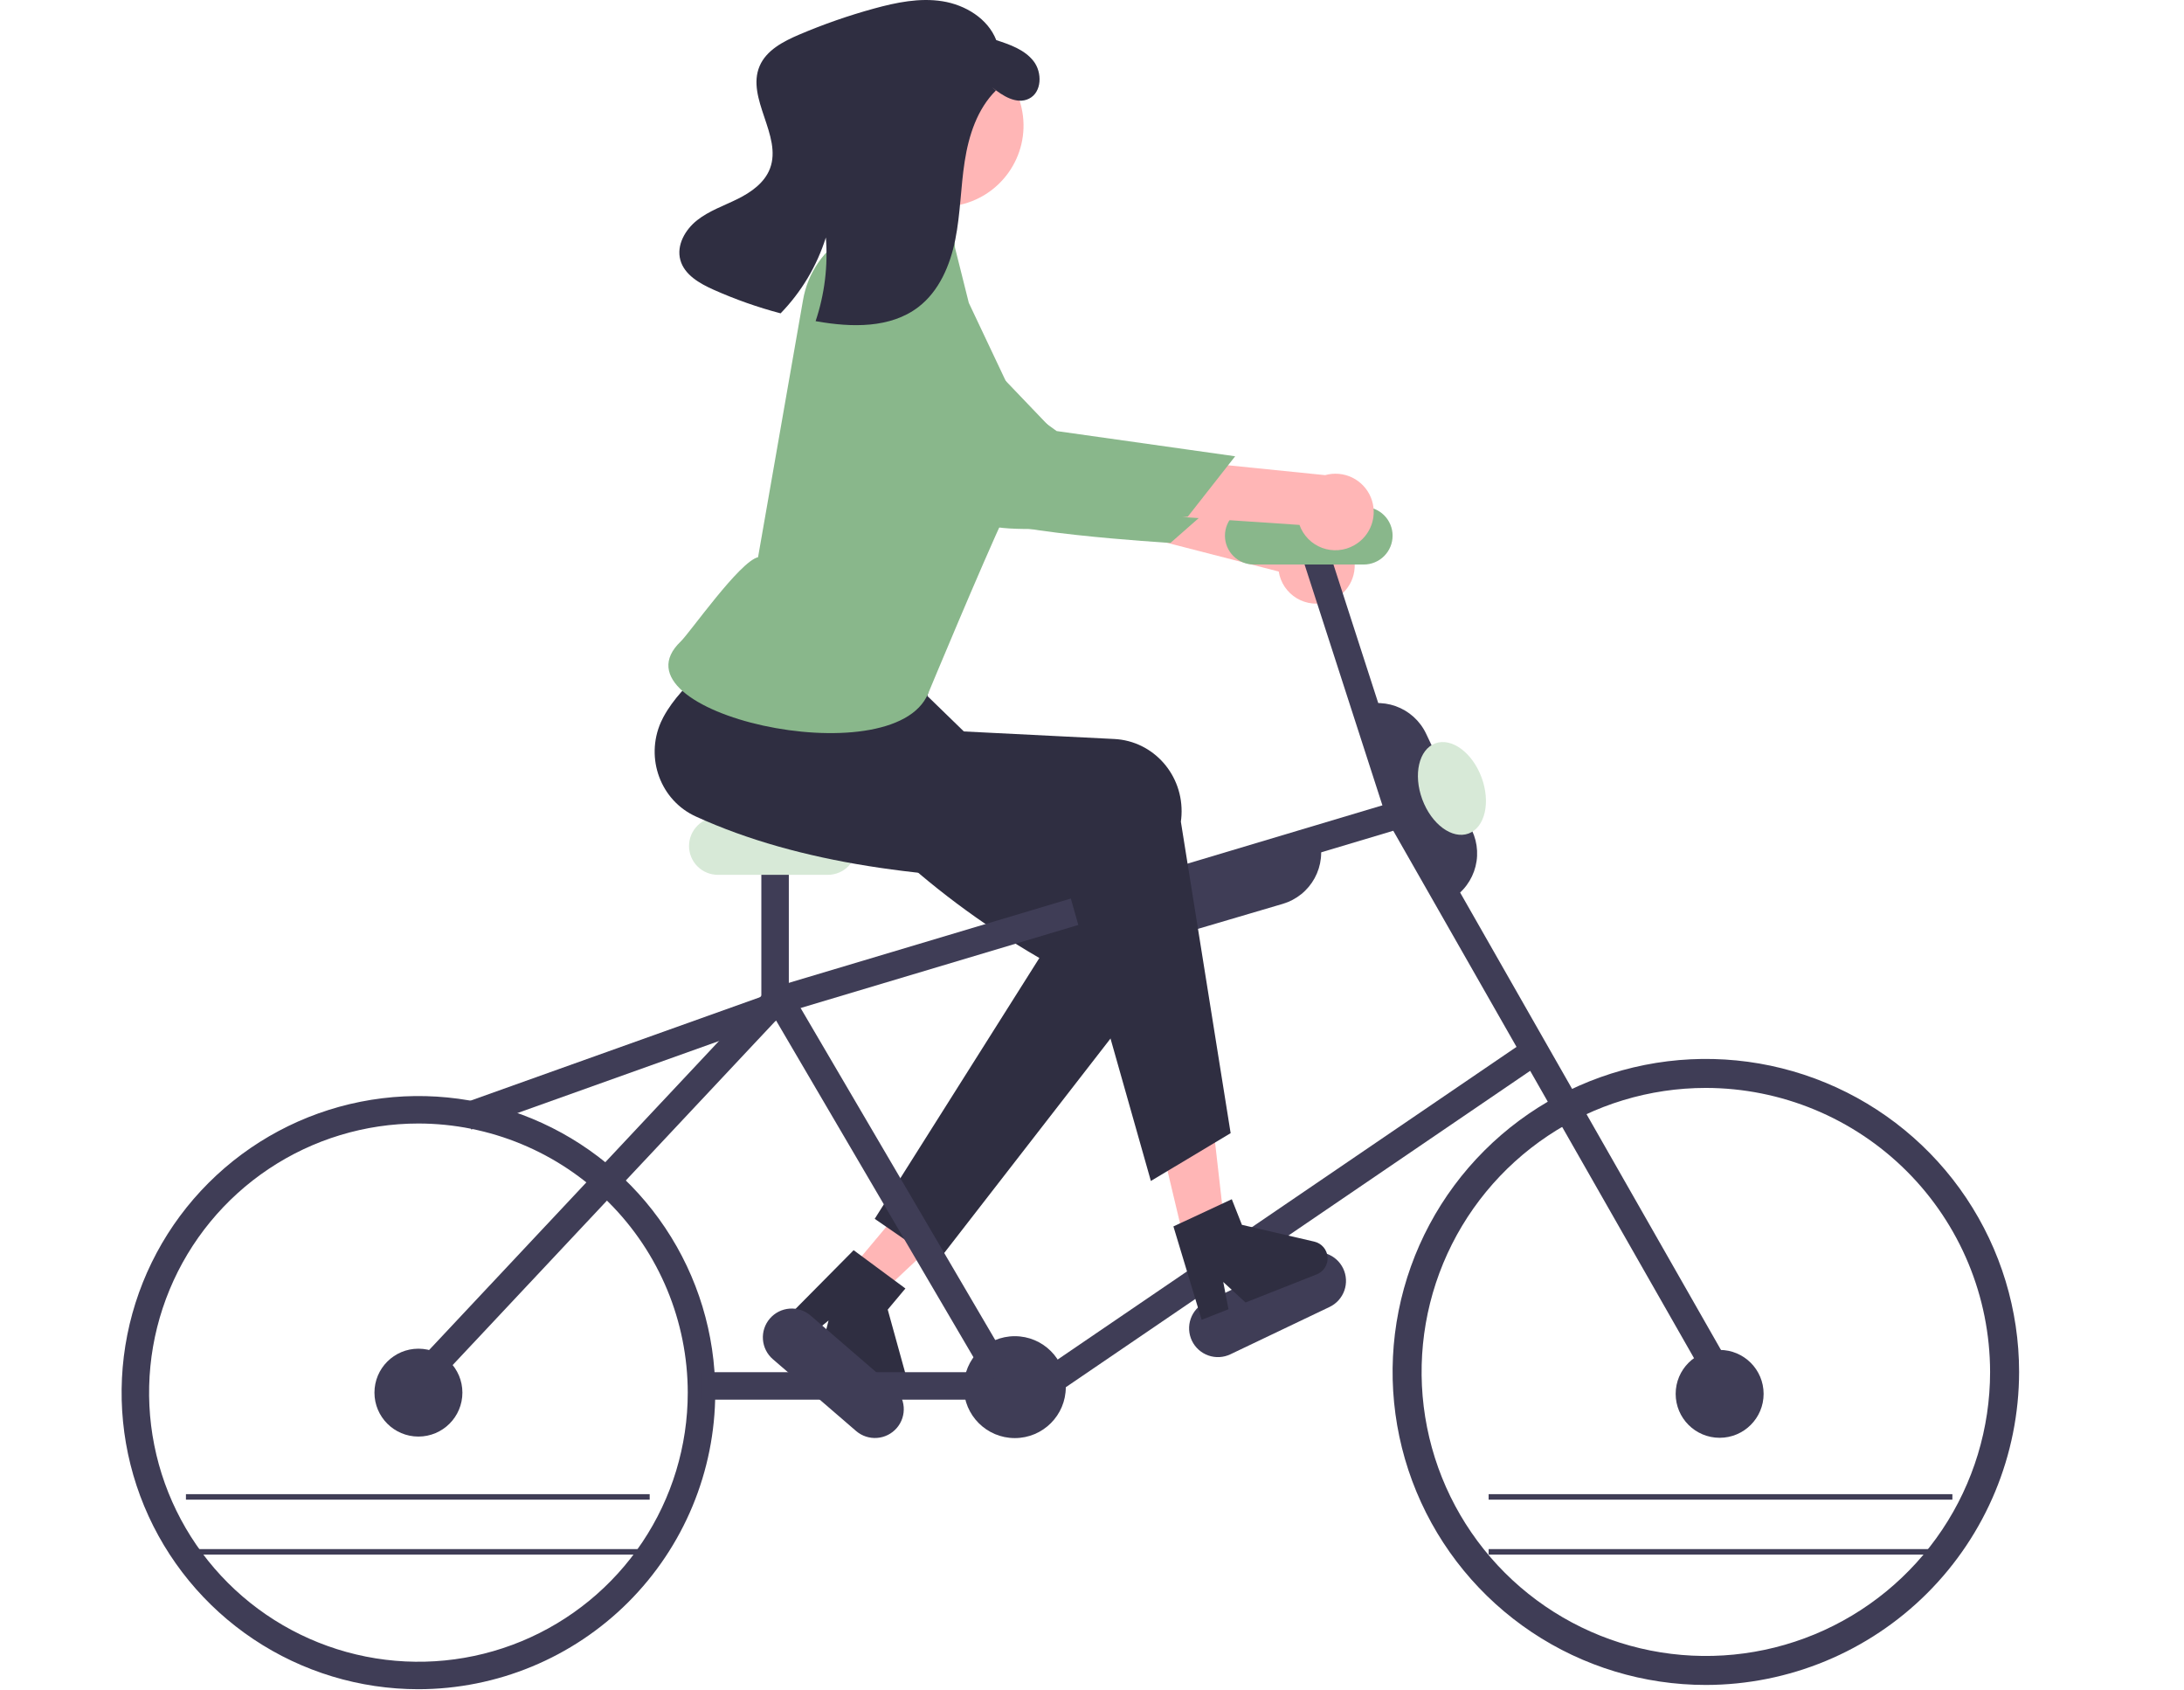 <svg width="905" height="700" viewBox="0 0 905 700" fill="none" xmlns="http://www.w3.org/2000/svg">
<path d="M352.176 526.242L364.412 536.471L410.608 493.143L392.549 478.047L352.176 526.242Z" fill="#FFB6B6"/>
<path d="M388.375 522.783L362.464 504.916L430.689 396.862C381.24 368.151 347.234 333.126 319.487 294.653C310.057 281.669 304.309 266.559 317.464 256.819C318.079 256.363 318.71 255.932 319.358 255.525C334.359 246.187 329.49 260.181 350.052 253.308L368.63 273.106L408.771 312.123L477.24 355.783C491.009 364.564 494.829 383.032 485.773 397.034C485.295 397.773 484.785 398.491 484.245 399.188L388.375 522.783Z" fill="#2F2E41"/>
<path d="M353.726 517.911L375.18 533.775L367.854 542.52L376.052 572.162C376.457 573.626 376.383 575.181 375.841 576.6C375.298 578.019 374.316 579.228 373.038 580.05C371.759 580.872 370.251 581.264 368.733 581.169C367.216 581.074 365.768 580.497 364.602 579.522L340.276 559.186L343.33 547.03L334.446 554.312L325.274 546.644L353.726 517.911Z" fill="#2F2E41"/>
<path d="M323.784 409.945L191.456 457.216L195.291 467.928L327.618 420.657L323.784 409.945Z" fill="#3F3D56"/>
<path d="M354.731 592.805L320.251 563.066C317.852 560.995 316.375 558.057 316.144 554.898C315.913 551.739 316.947 548.618 319.019 546.221C321.091 543.823 324.031 542.346 327.193 542.114C330.356 541.882 333.48 542.914 335.881 544.983L370.36 574.723C371.55 575.748 372.525 576.997 373.231 578.398C373.937 579.8 374.359 581.327 374.474 582.892C374.59 584.456 374.395 586.029 373.902 587.518C373.408 589.008 372.626 590.386 371.6 591.573C370.573 592.761 369.322 593.735 367.919 594.44C366.516 595.144 364.987 595.566 363.42 595.68C361.854 595.795 360.28 595.6 358.789 595.106C357.298 594.613 355.919 593.831 354.731 592.805Z" fill="#3F3D56"/>
<path d="M550.593 249.219C548.414 249.969 546.097 250.234 543.805 249.993C541.512 249.753 539.301 249.013 537.326 247.826C535.35 246.639 533.66 245.034 532.373 243.124C531.086 241.214 530.233 239.045 529.876 236.771L406.706 205.088L426.793 184.034L544.106 218.444C547.971 218.098 551.829 219.18 554.949 221.485C558.069 223.791 560.233 227.159 561.033 230.953C561.833 234.746 561.212 238.701 559.288 242.067C557.363 245.434 554.27 247.978 550.593 249.219Z" fill="#FFB6B6"/>
<path d="M363.48 102.113C363.48 102.113 343.452 104.431 343.812 127.486C344.172 150.541 393.266 203.059 400.925 211.761C408.585 220.462 485.022 224.908 485.022 224.908L508.899 203.935L438.1 180.106L363.48 102.113Z" fill="#89B78B"/>
<path d="M322.856 210.323L318.338 231.492C318.338 231.492 310.115 249.111 311.711 253.818C313.292 258.5 384.463 283.948 384.463 283.948C384.463 283.948 390.561 252.205 400.736 230.792L322.856 210.323Z" fill="#FFB6B6"/>
<path d="M550.948 541.423L509.845 561.04C506.983 562.405 503.696 562.58 500.706 561.524C497.716 560.468 495.268 558.27 493.901 555.411C492.533 552.552 492.359 549.268 493.416 546.281C494.472 543.294 496.674 540.849 499.535 539.483L540.639 519.866C543.5 518.501 546.788 518.326 549.778 519.382C552.768 520.438 555.216 522.637 556.583 525.495C557.95 528.354 558.125 531.638 557.068 534.625C556.011 537.612 553.81 540.057 550.948 541.423Z" fill="#3F3D56"/>
<path d="M706.863 698.016C681.191 698.016 656.094 690.411 634.748 676.163C613.402 661.915 596.765 641.664 586.94 617.97C577.115 594.276 574.545 568.205 579.553 543.052C584.562 517.899 596.924 494.794 615.078 476.66C633.231 458.525 656.36 446.176 681.54 441.172C706.719 436.169 732.819 438.737 756.537 448.551C780.256 458.365 800.529 474.985 814.792 496.309C829.055 517.633 836.668 542.703 836.668 568.348C836.629 602.726 822.941 635.685 798.606 659.994C774.271 684.303 741.278 697.977 706.863 698.016ZM706.863 450.687C683.568 450.687 660.795 457.588 641.425 470.517C622.056 483.445 606.959 501.822 598.044 523.321C589.129 544.821 586.796 568.479 591.341 591.303C595.886 614.127 607.104 635.092 623.577 651.547C640.049 668.003 661.037 679.209 683.885 683.749C706.733 688.289 730.416 685.959 751.938 677.053C773.46 668.148 791.856 653.067 804.798 633.717C817.741 614.368 824.649 591.62 824.649 568.348C824.614 537.154 812.193 507.246 790.111 485.188C768.03 463.13 738.091 450.722 706.863 450.687Z" fill="#3F3D56"/>
<path d="M712.581 595.628C722.644 595.628 730.802 587.479 730.802 577.426C730.802 567.374 722.644 559.224 712.581 559.224C702.517 559.224 694.359 567.374 694.359 577.426C694.359 587.479 702.517 595.628 712.581 595.628Z" fill="#3F3D56"/>
<path d="M173.386 699.783C149.06 699.783 125.281 692.577 105.054 679.077C84.828 665.576 69.063 646.387 59.754 623.937C50.445 601.486 48.009 576.782 52.755 552.949C57.501 529.115 69.215 507.223 86.416 490.04C103.617 472.857 125.533 461.155 149.391 456.415C173.25 451.674 197.98 454.107 220.454 463.406C242.929 472.706 262.138 488.454 275.653 508.659C289.167 528.864 296.381 552.618 296.381 576.919C296.344 609.493 283.374 640.723 260.316 663.756C237.258 686.79 205.995 699.746 173.386 699.783ZM173.386 465.43C151.313 465.43 129.735 471.969 111.381 484.219C93.028 496.47 78.723 513.882 70.276 534.254C61.829 554.626 59.618 577.042 63.925 598.669C68.231 620.295 78.861 640.161 94.469 655.753C110.077 671.345 129.964 681.963 151.613 686.265C173.263 690.566 195.703 688.359 216.096 679.92C236.489 671.482 253.92 657.192 266.183 638.858C278.447 620.524 284.992 598.969 284.992 576.919C284.959 547.36 273.19 519.022 252.267 498.121C231.344 477.22 202.976 465.464 173.386 465.43Z" fill="#3F3D56"/>
<path d="M173.386 595.12C183.45 595.12 191.608 586.971 191.608 576.918C191.608 566.865 183.45 558.716 173.386 558.716C163.323 558.716 155.165 566.865 155.165 576.918C155.165 586.971 163.323 595.12 173.386 595.12Z" fill="#3F3D56"/>
<path d="M420.514 595.75C432.183 595.75 441.643 586.3 441.643 574.643C441.643 562.986 432.183 553.536 420.514 553.536C408.844 553.536 399.385 562.986 399.385 574.643C399.385 586.3 408.844 595.75 420.514 595.75Z" fill="#3F3D56"/>
<path d="M178.065 575.628L169.756 567.848L318.073 409.793L582.752 330.662L714.111 560.958L704.217 566.591L577.342 344.156L324.282 419.812L178.065 575.628Z" fill="#3F3D56"/>
<path d="M402.57 568.452H290.653V579.828H402.57V568.452Z" fill="#3F3D56"/>
<path d="M326.871 355.323H315.483V414.802H326.871V355.323Z" fill="#3F3D56"/>
<path d="M548.312 220.736L537.476 224.232L574.628 339.157L585.465 335.661L548.312 220.736Z" fill="#3F3D56"/>
<path d="M325.734 407.319L315.907 413.069L409.292 572.338L419.119 566.588L325.734 407.319Z" fill="#3F3D56"/>
<path d="M633.066 430.516L432.64 567.045L439.056 576.444L639.482 439.915L633.066 430.516Z" fill="#3F3D56"/>
<path d="M343.028 362.413H297.475C294.303 362.413 291.262 361.155 289.019 358.914C286.777 356.674 285.517 353.636 285.517 350.468C285.517 347.3 286.777 344.261 289.019 342.021C291.262 339.781 294.303 338.523 297.475 338.523H343.028C346.2 338.523 349.241 339.781 351.484 342.021C353.726 344.261 354.986 347.3 354.986 350.468C354.986 353.636 353.726 356.674 351.484 358.914C349.241 361.155 346.2 362.413 343.028 362.413Z" fill="#D7E9D7"/>
<path d="M565.102 233.86H519.548C516.377 233.86 513.335 232.602 511.093 230.361C508.85 228.121 507.59 225.083 507.59 221.915C507.59 218.747 508.85 215.709 511.093 213.468C513.335 211.228 516.377 209.97 519.548 209.97H565.102C568.273 209.97 571.315 211.228 573.557 213.468C575.8 215.709 577.059 218.747 577.059 221.915C577.059 225.083 575.8 228.121 573.557 230.361C571.315 232.602 568.273 233.86 565.102 233.86Z" fill="#89B78B"/>
<path d="M396.096 85.18C414.43 82.067 426.766 64.696 423.649 46.381C420.532 28.066 403.143 15.744 384.809 18.857C366.475 21.971 354.139 39.342 357.256 57.657C360.373 75.971 377.762 88.294 396.096 85.18Z" fill="#FFB6B6"/>
<path d="M598.879 373.819L560.849 293.627L561.364 293.384C563.999 292.136 566.855 291.42 569.768 291.275C572.68 291.13 575.593 291.56 578.339 292.54C581.086 293.519 583.612 295.03 585.774 296.985C587.936 298.94 589.692 301.301 590.94 303.934L609.955 344.031C611.203 346.663 611.921 349.516 612.066 352.426C612.211 355.335 611.781 358.245 610.8 360.988C609.819 363.732 608.307 366.256 606.35 368.415C604.393 370.575 602.029 372.328 599.393 373.576L598.879 373.819Z" fill="#3F3D56"/>
<path d="M482.629 387.914C477.841 387.902 473.185 386.346 469.353 383.478C465.521 380.611 462.718 376.584 461.36 371.998L461.199 371.452L546.397 346.341L546.558 346.886C547.384 349.68 547.65 352.609 547.342 355.506C547.034 358.403 546.158 361.211 544.764 363.77C543.369 366.329 541.484 368.588 539.216 370.419C536.947 372.25 534.34 373.617 531.543 374.441L488.944 386.997C486.894 387.603 484.767 387.912 482.629 387.914Z" fill="#3F3D56"/>
<path d="M493.579 526.116L509.082 522.296L501.915 459.388L479.034 465.028L493.579 526.116Z" fill="#FFB6B6"/>
<path d="M486.237 508.064L510.431 496.803L514.627 507.408L544.616 514.36C546.097 514.703 547.43 515.51 548.419 516.663C549.409 517.817 550.003 519.256 550.116 520.77C550.229 522.285 549.854 523.796 549.046 525.083C548.238 526.37 547.04 527.365 545.626 527.923L516.125 539.571L506.89 531.088L509.055 542.362L497.932 546.754L486.237 508.064Z" fill="#2F2E41"/>
<path d="M509.951 469.43L476.895 489.233L441.639 364.853C384.446 364.366 331.564 357.969 288.388 338.267C273.76 331.651 267.253 314.152 273.854 299.183C274.163 298.483 274.497 297.796 274.858 297.122C283.263 281.59 299.557 272.469 314.015 256.327L385.734 282.778L380.595 302.071L461.722 306.139C478.037 306.957 490.51 321.113 489.582 337.758C489.533 338.637 489.447 339.512 489.323 340.385L509.951 469.43Z" fill="#2F2E41"/>
<path d="M369.713 84.856L391.753 96.368C392.97 96.853 394.006 97.706 394.715 98.807C395.425 99.909 395.773 101.203 395.71 102.512L401.451 125.46L421.651 168.171C421.651 168.171 426.914 190.902 416.87 212.364C406.826 233.827 384.596 287.329 384.596 287.329C370.097 322.02 251.087 295.23 282.1 265.714C285.791 262.202 306.531 232.536 314.12 230.831L332.741 124.388C333.68 118.768 335.852 113.425 339.101 108.743C342.35 104.06 346.597 100.154 351.535 97.304C354.519 95.619 357.284 94.622 359.18 95.131C363.5 96.137 365.541 86.363 369.713 84.856Z" fill="#89B78B"/>
<path d="M561.128 225.896C559.124 227.033 556.895 227.718 554.597 227.901C552.3 228.085 549.99 227.763 547.83 226.958C545.67 226.154 543.714 224.886 542.098 223.244C540.482 221.602 539.246 219.626 538.477 217.456L411.579 208.883L427.458 184.505L549.099 196.832C552.835 195.783 556.826 196.14 560.317 197.835C563.807 199.529 566.554 202.444 568.037 206.027C569.519 209.609 569.635 213.61 568.362 217.272C567.089 220.934 564.515 224.003 561.128 225.896Z" fill="#FFB6B6"/>
<path d="M350.175 115.578C350.175 115.578 330.913 121.527 335.501 144.124C340.088 166.721 397.994 209.352 407.121 216.502C416.249 223.652 492.205 214.015 492.205 214.015L511.826 189.021L437.852 178.572L350.175 115.578Z" fill="#89B78B"/>
<path d="M426.37 40.891C421.286 43.393 415.528 39.767 411.079 36.16L412.671 37.505C404.952 45.163 401.42 56.102 399.749 66.853C398.077 77.591 397.991 88.557 395.855 99.225C393.718 109.881 389.168 120.612 380.53 127.215C368.959 136.057 352.869 135.663 338.531 133.136C338.34 133.099 338.162 133.072 337.971 133.035C341.707 121.889 343.151 110.104 342.217 98.387C338.501 110.177 332.081 120.936 323.467 129.809C313.952 127.298 304.656 124.022 295.67 120.013C289.856 117.412 283.587 113.837 281.917 107.693C280.244 101.596 283.917 95.145 288.877 91.233C293.837 87.321 299.953 85.244 305.62 82.435C311.278 79.639 316.865 75.679 319.082 69.763C324.193 56.155 309.073 40.756 314.766 27.373C317.574 20.791 324.579 17.155 331.17 14.34C341.231 10.053 351.571 6.45 362.118 3.556C371.378 1.014 381.053 -0.987 390.527 0.52C400.002 2.026 409.328 7.678 412.824 16.616C418.524 18.475 424.576 20.574 428.27 25.313C431.963 30.04 431.754 38.246 426.37 40.891Z" fill="#2F2E41"/>
<path d="M269.215 618.981H77.051V621.256H269.215V618.981Z" fill="#3F3D56"/>
<path d="M269.215 641.734H77.051V644.009H269.215V641.734Z" fill="#3F3D56"/>
<path d="M809.024 618.981H616.86V621.256H809.024V618.981Z" fill="#3F3D56"/>
<path d="M809.024 641.734H616.86V644.009H809.024V641.734Z" fill="#3F3D56"/>
<path d="M608.557 345.297C615.341 342.792 617.747 332.401 613.931 322.088C610.114 311.774 601.521 305.445 594.736 307.95C587.952 310.456 585.546 320.847 589.362 331.16C593.179 341.473 601.773 347.803 608.557 345.297Z" fill="#D7E9D7"/>
</svg>
